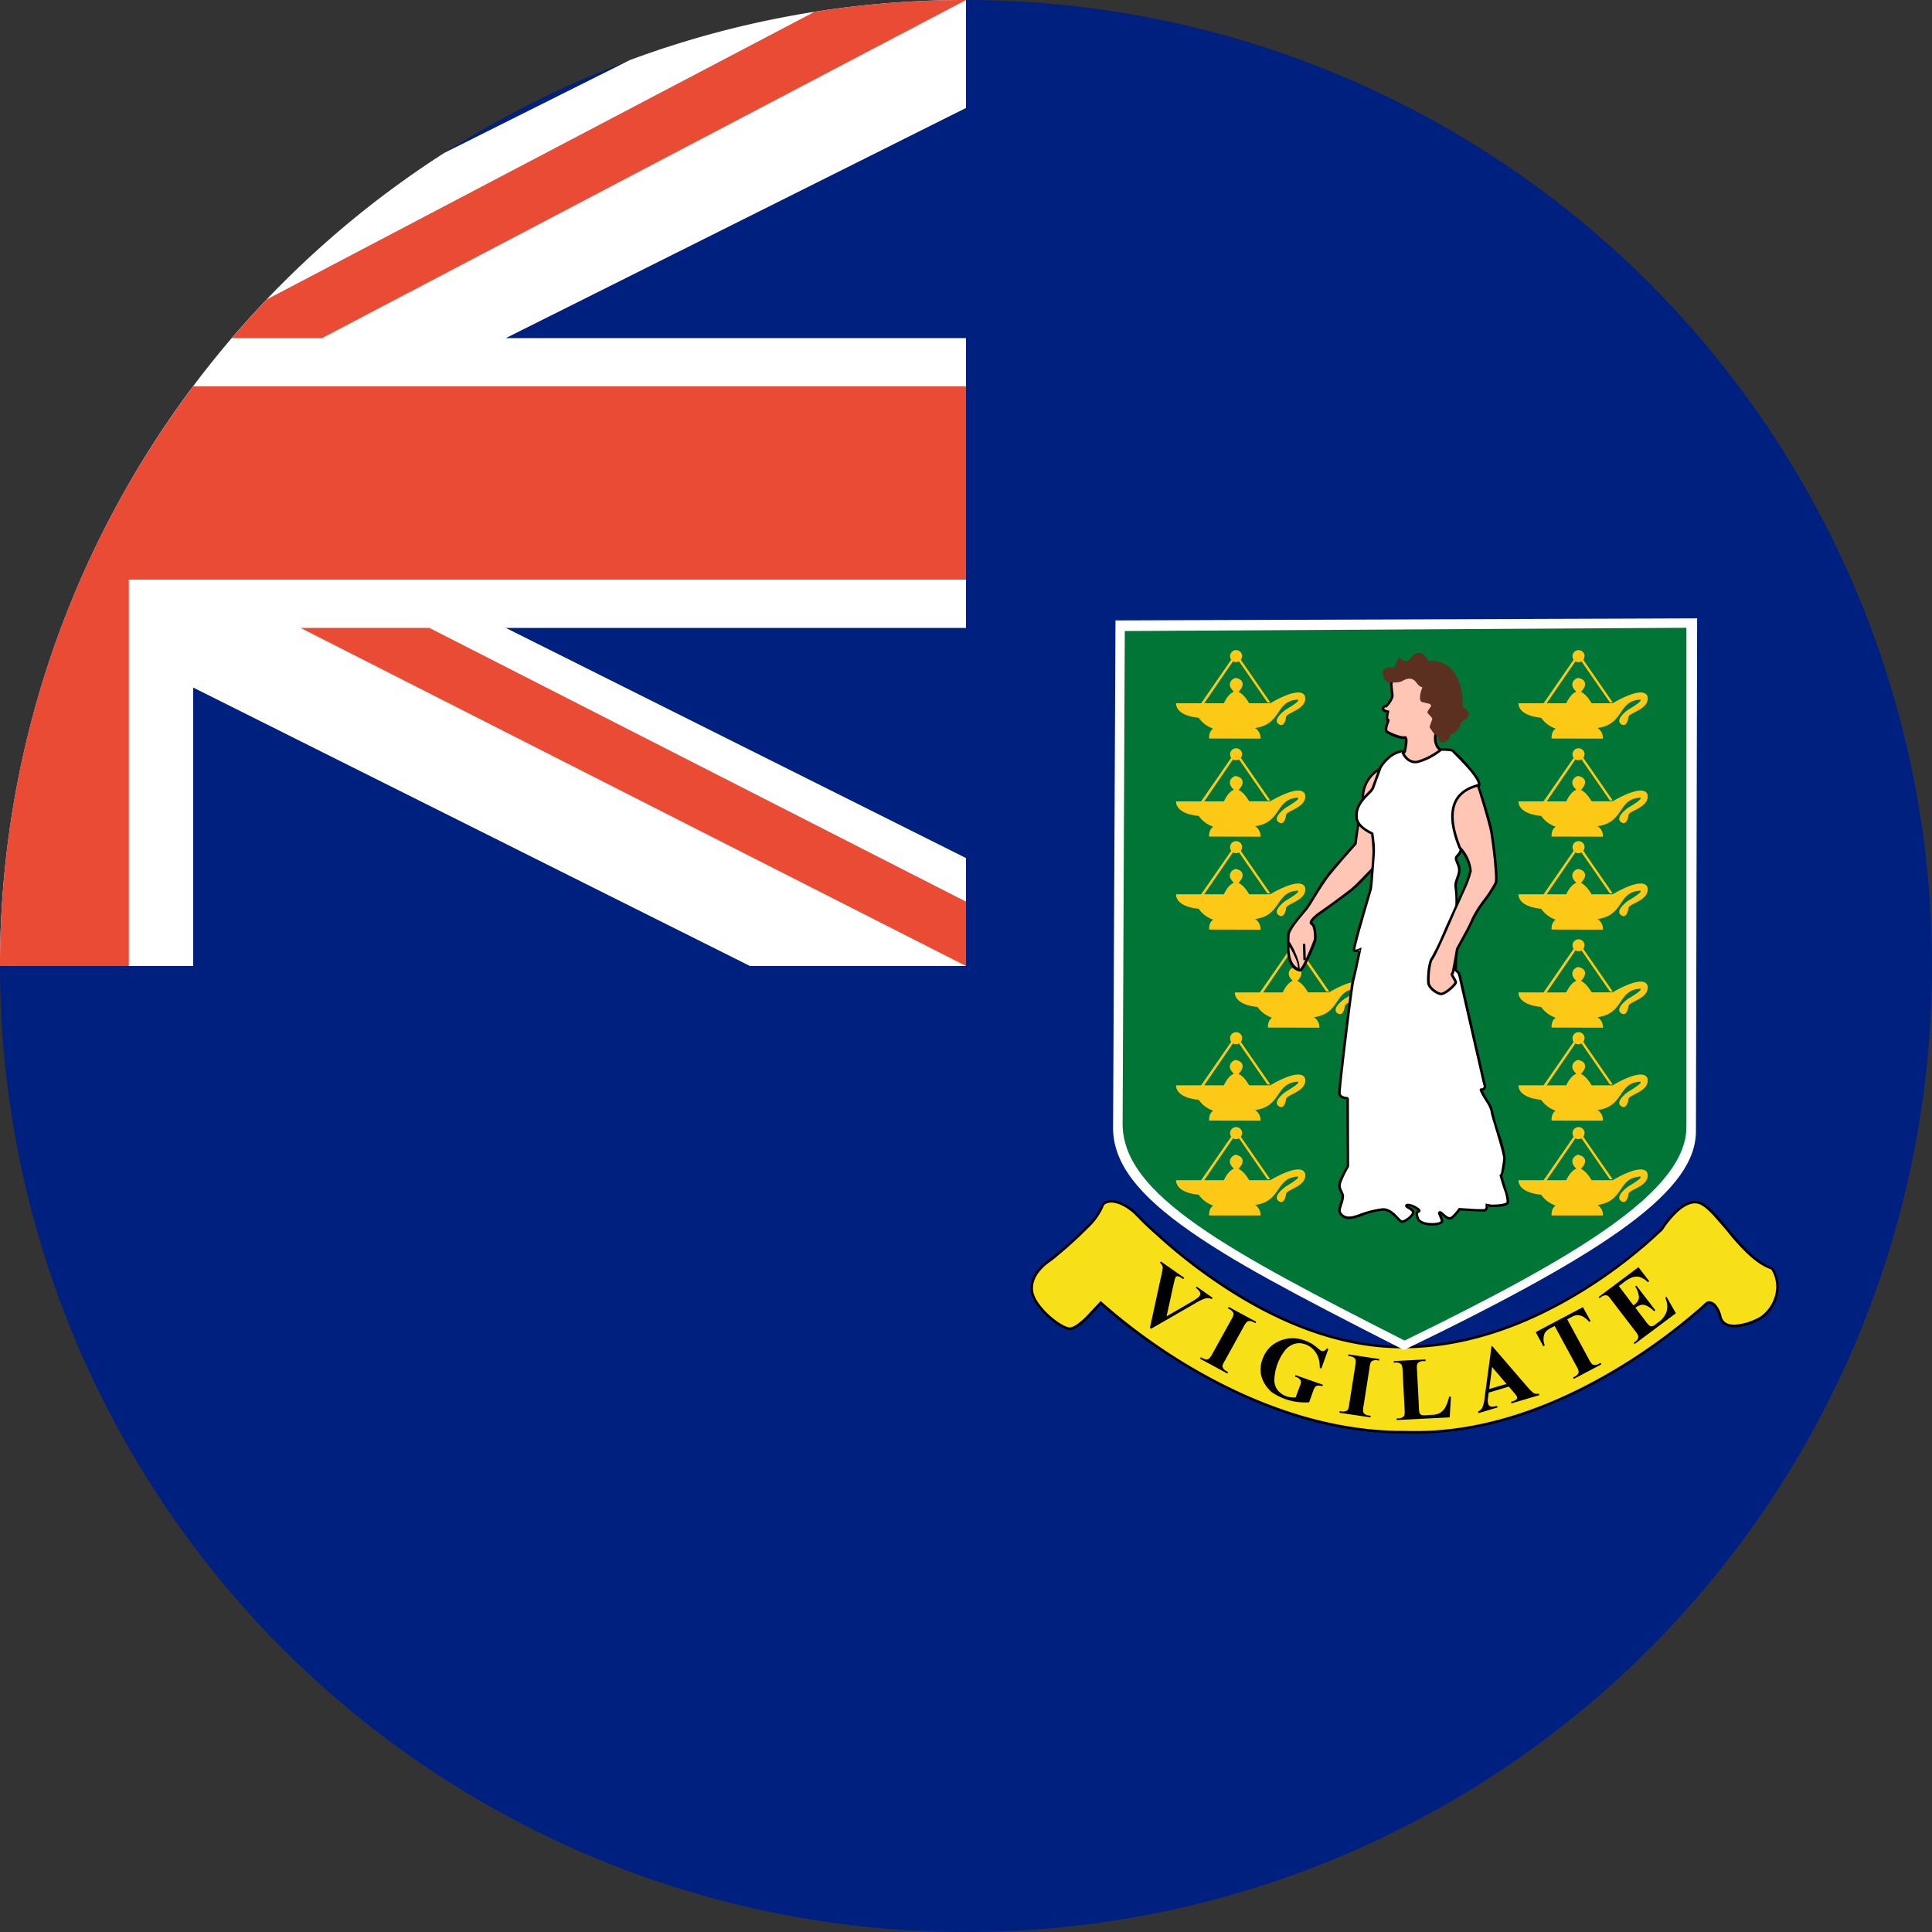 <svg xmlns="http://www.w3.org/2000/svg" width="16" height="16" viewBox="0 0 16 16">
    <rect x="0" y="0" width="16" height="16" fill="#333333" stroke="none"/>
    <g fill="none" fill-rule="evenodd">
        <circle cx="8" cy="8" r="8" fill="#00207F"/>
        <path fill="#F7E017" d="M13.762 10.18s.159-.257.304-.221c.145.035.353.455.606.544.127.197-.036.375-.09.411-.055.036-.299.134-.335-.009-.036-.143-.109-.116-.109-.116s-1.158 1.116-2.497 1.072c-1.385.009-2.525-1.072-2.525-1.072l-.1.107s-.108.116-.163.107c-.054-.009-.29-.16-.307-.312-.018-.152.144-.25.144-.25s.399-.304.444-.464c.09-.09.262.062.262.062s1.022 1.116 2.217 1.116c1.196 0 2.149-.975 2.149-.975z"/>
        <path fill="#000" d="M13.744 10.183a2.006 2.006 0 0 1-.156.14 4.04 4.04 0 0 1-.458.335c-.483.304-.996.487-1.517.487-.52 0-1.046-.209-1.55-.557a4.508 4.508 0 0 1-.678-.572.537.537 0 0 0-.046-.031.324.324 0 0 0-.099-.043c-.045-.01-.084-.002-.113.027a.54.54 0 0 1-.128.184 3.233 3.233 0 0 1-.338.296.407.407 0 0 0-.051.046.244.244 0 0 0-.075.197c.016.13.222.306.317.322.02.003.044-.006.074-.025a.443.443 0 0 0 .081-.068.585.585 0 0 0 .017-.017l.1-.108c-.013.003-.009.007-.002.013l.038.034a4.875 4.875 0 0 0 .688.49c.576.34 1.183.542 1.793.538.597.02 1.203-.184 1.783-.536a4.878 4.878 0 0 0 .722-.538c.013-.002.031.003.049.022a.203.203 0 0 1 .042.089c.017.07.081.093.172.08a.528.528 0 0 0 .178-.065c.119-.078.199-.263.094-.425-.104-.04-.196-.12-.322-.267a5.652 5.652 0 0 1-.04-.048l-.04-.048a2.244 2.244 0 0 0-.075-.086c-.055-.058-.097-.091-.136-.1a.13.13 0 0 0-.039-.004c-.06.003-.125.046-.188.115a.837.837 0 0 0-.088.114l-.01.009zm.05-.032a.816.816 0 0 1 .062-.076c.06-.066.12-.106.175-.109a.11.11 0 0 1 .032.003c.033.008.073.04.125.095l.075.085.04.047.04.05c.128.148.222.231.326.267.091.147.017.32-.093.392a.508.508 0 0 1-.17.061c-.081.013-.134-.006-.149-.063a.222.222 0 0 0-.047-.099c-.023-.025-.048-.03-.07-.026-.011.005-.015.01-.022.015l-.037.034a4.857 4.857 0 0 1-.668.49c-.577.35-1.179.553-1.772.533-.606.004-1.21-.197-1.782-.534a4.854 4.854 0 0 1-.736-.535l-.008-.007-.007.008-.1.107a.566.566 0 0 1-.094.082c-.025.016-.046.024-.059.022-.086-.014-.285-.184-.299-.303-.008-.066.02-.127.07-.18a.386.386 0 0 1 .07-.06 1.077 1.077 0 0 0 .071-.057 3.253 3.253 0 0 0 .247-.226.532.532 0 0 0 .13-.188c.021-.018.053-.025.092-.016.029.006.06.02.092.04a.516.516 0 0 1 .072.056 2.388 2.388 0 0 0 .168.162c.143.131.305.263.483.385.507.35 1.037.56 1.562.56.526 0 1.042-.184 1.528-.49a4.062 4.062 0 0 0 .629-.489.933.933 0 0 1 .024-.036z"/>
        <path fill="#000" d="M10.043 10.748l-.008.01a.081.081 0 0 0-.056-.004.447.447 0 0 0-.087.043l-.359.207-.01-.007.09-.414c.012-.05.017-.08.016-.09-.001-.011-.009-.023-.023-.036l.008-.01.193.135-.008.011-.006-.004c-.018-.013-.031-.019-.04-.02a.018.018 0 0 0-.017.009.052.052 0 0 0-.006.014.916.916 0 0 0-.012.05l-.057.259.207-.12a.579.579 0 0 0 .048-.031.083.083 0 0 0 .017-.016.032.032 0 0 0 0-.04.115.115 0 0 0-.03-.028l.007-.011.133.093m.128.615l-.006.012-.227-.123.006-.012.015.008a.07.07 0 0 0 .034.01.034.034 0 0 0 .021-.008.148.148 0 0 0 .026-.038l.156-.282a.16.16 0 0 0 .02-.043.035.035 0 0 0-.007-.022.063.063 0 0 0-.026-.022l-.014-.008.006-.012.228.123-.007.012-.014-.008a.07.07 0 0 0-.034-.01.035.035 0 0 0-.022.008.148.148 0 0 0-.026.038l-.156.282a.16.16 0 0 0-.02.043.04.04 0 0 0 .007.022.068.068 0 0 0 .026.022l.014.008m.83-.192l-.058.162-.013-.004c0-.05-.01-.092-.032-.126a.172.172 0 0 0-.089-.07.14.14 0 0 0-.097-.001.168.168 0 0 0-.079.063.423.423 0 0 0-.079.223.139.139 0 0 0 .025.092.156.156 0 0 0 .075.053.192.192 0 0 0 .076.01l.035-.095a.105.105 0 0 0 .009-.037.036.036 0 0 0-.011-.02.061.061 0 0 0-.026-.016l-.012-.004.004-.013.227.08-.005.012a.105.105 0 0 0-.038-.005.037.037 0 0 0-.022.012.101.101 0 0 0-.015.03l-.034.096a.485.485 0 0 1-.312-.085.298.298 0 0 1-.06-.074.236.236 0 0 1-.029-.084.24.24 0 0 1 .014-.113c.025-.07.07-.12.137-.15a.274.274 0 0 1 .212-.006.347.347 0 0 1 .06.027c.01.006.025.017.044.033a.22.22 0 0 0 .036.027.03.03 0 0 0 .02 0 .068.068 0 0 0 .025-.022l.012.005m.35.554l-.002.013-.256-.038.002-.014.016.003a.07.07 0 0 0 .036-.003.033.033 0 0 0 .017-.015.147.147 0 0 0 .01-.044l.05-.318a.159.159 0 0 0 .003-.047.035.035 0 0 0-.014-.018.064.064 0 0 0-.031-.012l-.017-.002.002-.014.256.039-.002.013-.016-.003a.07.07 0 0 0-.035.003.035.035 0 0 0-.018.015.147.147 0 0 0-.01.044l-.05.318a.159.159 0 0 0-.003.047.04.04 0 0 0 .014.019c.008.005.018.01.032.011l.016.003m.665-.16l-.01.173-.44.022v-.014h.017a.07.07 0 0 0 .034-.01.033.033 0 0 0 .014-.018.147.147 0 0 0 .001-.045l-.016-.321a.159.159 0 0 0-.007-.047.035.035 0 0 0-.017-.015.064.064 0 0 0-.033-.006h-.017v-.012l.263-.014.001.014h-.021a.07.07 0 0 0-.035.01.035.035 0 0 0-.014.018.147.147 0 0 0-.001.046l.016.31c0 .026.003.041.006.048a.03.03 0 0 0 .018.015.176.176 0 0 0 .045 0l.04-.002a.141.141 0 0 0 .066-.017.12.12 0 0 0 .043-.045.342.342 0 0 0 .032-.089h.015m.48-.083l-.167.05-.007.051a.104.104 0 0 0 .002.04.033.033 0 0 0 .025.025c.007.002.024 0 .049-.006l.004.013-.158.047-.004-.013a.074.074 0 0 0 .036-.033.291.291 0 0 0 .019-.083l.057-.424.006-.002.288.334c.027.031.047.05.06.057.01.005.023.005.038.002l.004.013-.23.068-.004-.013.01-.003c.018-.005.03-.012.036-.019a.019.019 0 0 0 .003-.018.044.044 0 0 0-.006-.012.338.338 0 0 0-.018-.023l-.043-.05m-.02-.023l-.119-.14-.024.182.144-.042m.632-.636l.064.116-.012.006a.208.208 0 0 0-.054-.045.1.1 0 0 0-.05-.01.126.126 0 0 0-.046.017l-.032.017.18.332a.16.16 0 0 0 .027.04.04.04 0 0 0 .022.006.07.07 0 0 0 .033-.01l.015-.007.006.012-.228.12-.007-.011.015-.008a.068.068 0 0 0 .027-.023.034.034 0 0 0 .004-.022.147.147 0 0 0-.018-.042l-.18-.332-.032.017c-.03.016-.048.033-.054.052a.137.137 0 0 0 .004.093l-.012.006-.063-.117.391-.207m.298-.174l.12.159.009-.006c.025-.019.037-.04.037-.064a.178.178 0 0 0-.031-.085l.01-.008.157.204-.011.008a.191.191 0 0 0-.057-.043.078.078 0 0 0-.048-.01.123.123 0 0 0-.049.025l.084.11a.21.21 0 0 0 .033.038.031.031 0 0 0 .02.004.061.061 0 0 0 .028-.014l.023-.018a.175.175 0 0 0 .07-.09.174.174 0 0 0-.011-.114l.01-.008.078.137-.342.255-.008-.01.013-.01a.068.068 0 0 0 .023-.027.032.032 0 0 0 .001-.023.148.148 0 0 0-.024-.038l-.197-.257a.257.257 0 0 0-.026-.032.035.035 0 0 0-.023-.007.063.063 0 0 0-.036.014l-.013.01-.008-.01.33-.247.089.116-.011.008a.177.177 0 0 0-.07-.043.11.11 0 0 0-.064.005.294.294 0 0 0-.066.04l-.04.03"/>
        <path fill="#FFF" d="M14.055 5.12l-.01 4.24c.008.49-.692.986-2.418 1.82-.981-.499-1.415-.735-1.772-.984-.43-.3-.632-.562-.637-.845l.02-4.213 4.817-.017z"/>
        <path fill="#007535" d="M9.315 5.226l4.651-.027v4.126c.01.535-.905 1.08-2.334 1.777-1.476-.75-2.326-1.206-2.335-1.786l.018-4.09z"/>
        <g fill="#FCC917">
            <path d="M13.123 9.384a.05.05 0 0 0-.05-.05.05.05 0 0 0-.05.05c0 .01.003.02.009.03l-.243.352-.007.008h-.206s-.014.1.187.12a.24.24 0 0 0 .12.09c-.027.02-.034.047-.034.082h.426s.006-.054-.045-.087c.223-.03.165-.224.352-.235.036.005-.098.082-.098.082s-.112.079-.061.119c.04.031.058-.02.064-.058.006-.039.181-.063.156-.173-.042-.091-.287.06-.287.06h-.175c-.01-.017-.046-.076-.087-.093-.003-.002.02-.021.029-.045.01-.028.004-.061-.055-.073-.04.014-.05.043-.046.065.006.03.035.05.032.051-.05.018-.083.095-.083.095h-.162l.238-.347a.05.05 0 0 0 .05 0l.235.34h.024l-.244-.353a.049.049 0 0 0 .01-.03zM13.123 8.598a.05.05 0 0 0-.05-.05.05.05 0 0 0-.05.05c0 .011.003.021.009.03l-.243.352-.007.008h-.206s-.014.1.187.12a.24.24 0 0 0 .12.09c-.027.02-.034.047-.034.082l.426.001s.006-.055-.045-.088c.223-.03.165-.224.352-.235.036.006-.098.083-.098.083s-.112.078-.061.118c.04.031.058-.02.064-.058.006-.038.181-.063.156-.173-.042-.091-.287.06-.287.06h-.175c-.01-.017-.046-.076-.087-.093-.003-.002.02-.021.029-.045.01-.028.004-.061-.055-.072-.04.013-.05.042-.046.065.006.028.035.05.032.05-.05.018-.083.095-.083.095h-.162l.238-.347a.05.05 0 0 0 .05 0l.235.34h.024l-.244-.353a.049.049 0 0 0 .01-.03zM13.123 7.829a.05.05 0 0 0-.05-.05.05.05 0 0 0-.05.05c0 .01.003.02.009.029l-.243.352-.007.009h-.206s-.014.1.187.12a.24.24 0 0 0 .12.089c-.027.021-.034.047-.034.082l.426.001s.006-.054-.045-.087c.223-.03.165-.225.352-.236.036.006-.098.083-.098.083s-.112.078-.061.118c.04.032.058-.02.064-.058.006-.038.181-.063.156-.173-.042-.09-.287.06-.287.06h-.175c-.01-.017-.046-.076-.087-.093-.003-.001.02-.02.029-.045.01-.028.004-.06-.055-.072-.04.013-.05.043-.046.065.006.029.035.05.032.05-.05.019-.083.096-.083.096h-.162l.238-.348a.05.05 0 0 0 .05 0l.235.34h.024l-.244-.353a.049.049 0 0 0 .01-.03zM13.123 7.016a.05.05 0 0 0-.05-.05.05.05 0 0 0-.05.05c0 .011.003.021.009.03l-.243.352-.007.008h-.206s-.014.1.187.12a.24.24 0 0 0 .12.09c-.027.02-.034.047-.034.082l.426.001s.006-.055-.045-.088c.223-.03.165-.224.352-.235.036.006-.098.083-.098.083s-.112.078-.061.118c.04.031.058-.02.064-.058.006-.038.181-.063.156-.173-.042-.091-.287.06-.287.06h-.175c-.01-.017-.046-.076-.087-.093-.003-.002.02-.021.029-.045.01-.028.004-.061-.055-.072-.04.013-.05.042-.046.065.006.028.035.05.032.05-.05.018-.083.095-.083.095h-.162l.238-.347a.05.05 0 0 0 .05 0l.235.34h.024l-.244-.353a.049.049 0 0 0 .01-.03zM13.123 6.247a.05.05 0 0 0-.05-.05.05.05 0 0 0-.05.05c0 .01.003.02.009.029l-.243.352-.007.009h-.206s-.014.1.187.12a.24.24 0 0 0 .12.089c-.027.021-.034.047-.034.082l.426.001s.006-.054-.045-.087c.223-.03.165-.225.352-.236.036.006-.098.083-.098.083s-.112.078-.061.118c.04.032.058-.02.064-.058.006-.038.181-.063.156-.173-.042-.09-.287.06-.287.06h-.175c-.01-.017-.046-.076-.087-.093-.003-.001.02-.02.029-.045.01-.028.004-.06-.055-.072-.04.013-.05.043-.046.065.006.029.035.05.032.05-.05.019-.083.096-.083.096h-.162l.238-.348a.05.05 0 0 0 .05 0l.235.34h.024l-.244-.353a.049.049 0 0 0 .01-.03zM13.123 5.434a.05.05 0 0 0-.05-.05.05.05 0 0 0-.05.05c0 .011.003.021.009.03l-.243.352-.007.008h-.206s-.014.1.187.12a.24.24 0 0 0 .12.09c-.027.02-.034.047-.034.082l.426.001s.006-.055-.045-.088c.223-.03.165-.224.352-.235.036.006-.098.083-.098.083s-.112.078-.061.118c.04.031.058-.02.064-.058.006-.038.181-.063.156-.173-.042-.091-.287.06-.287.06h-.175c-.01-.017-.046-.076-.087-.093-.003-.002.02-.021.029-.045.01-.028.004-.061-.055-.072-.04.013-.05.042-.046.065.006.028.035.05.032.05-.05.018-.083.095-.083.095h-.162l.238-.347a.05.05 0 0 0 .05 0l.235.34h.024l-.244-.353a.049.049 0 0 0 .01-.03zM10.287 9.384a.05.05 0 0 0-.05-.05.05.05 0 0 0-.05.05c0 .01.003.02.009.03l-.243.352-.007.008H9.74s-.014.1.187.12a.24.24 0 0 0 .12.09c-.027.02-.034.047-.034.082h.426s.006-.054-.045-.087c.223-.03.165-.224.352-.235.036.005-.098.082-.098.082s-.112.079-.061.119c.04.031.059-.02.064-.058.006-.039.181-.063.156-.173-.042-.091-.287.06-.287.06h-.175c-.01-.017-.045-.076-.087-.093-.003-.002.02-.021.029-.045.01-.028.004-.061-.055-.073-.04.014-.05.043-.046.065.006.03.035.05.032.051-.05.018-.082.095-.082.095h-.163l.238-.347a.05.05 0 0 0 .05 0l.235.34h.024l-.244-.353a.049.049 0 0 0 .01-.03zM10.287 8.598a.05.05 0 0 0-.05-.05.05.05 0 0 0-.05.05c0 .011.003.021.009.03l-.243.352-.007.008H9.74s-.014.1.187.12a.24.24 0 0 0 .12.09c-.027.02-.034.047-.034.082l.426.001s.006-.055-.045-.088c.223-.03.165-.224.352-.235.036.006-.098.083-.098.083s-.112.078-.061.118c.04.031.059-.02.064-.058.006-.038.181-.063.156-.173-.042-.091-.287.06-.287.06h-.175c-.01-.017-.045-.076-.087-.093-.003-.002.02-.021.029-.045.01-.028.004-.061-.055-.072-.04.013-.05.042-.046.065.006.028.035.05.032.05-.05.018-.082.095-.082.095h-.163l.238-.347a.05.05 0 0 0 .05 0l.235.34h.024l-.244-.353a.049.049 0 0 0 .01-.03zM10.774 7.829a.05.05 0 0 0-.05-.05.05.05 0 0 0-.05.05c0 .01.003.02.01.029l-.244.352-.007.009h-.206s-.014.1.187.12a.24.24 0 0 0 .12.089c-.027.021-.034.047-.034.082l.426.001s.006-.054-.045-.087c.223-.03.165-.225.352-.236.036.006-.097.083-.097.083s-.113.078-.062.118c.04.032.059-.02.064-.058.006-.038.181-.063.156-.173-.041-.09-.287.06-.287.06h-.175c-.009-.017-.045-.076-.087-.093-.003-.001.02-.02.029-.045.01-.028.004-.06-.055-.072-.039.013-.05.043-.045.065.005.029.035.05.031.05-.049.019-.082.096-.082.096h-.163l.238-.348a.05.05 0 0 0 .05 0l.235.34h.025l-.244-.353a.049.049 0 0 0 .01-.03zM10.287 7.016a.05.05 0 0 0-.05-.05.05.05 0 0 0-.05.05c0 .011.003.021.009.03l-.243.352-.007.008H9.74s-.014.1.187.12a.24.24 0 0 0 .12.09c-.027.02-.034.047-.034.082l.426.001s.006-.055-.045-.088c.223-.03.165-.224.352-.235.036.006-.098.083-.098.083s-.112.078-.061.118c.04.031.059-.02.064-.058.006-.038.181-.063.156-.173-.042-.091-.287.06-.287.06h-.175c-.01-.017-.045-.076-.087-.093-.003-.002.02-.021.029-.045.01-.028.004-.061-.055-.072-.04.013-.05.042-.046.065.006.028.035.05.032.05-.05.018-.082.095-.082.095h-.163l.238-.347a.05.05 0 0 0 .05 0l.235.34h.024l-.244-.353a.049.049 0 0 0 .01-.03zM10.287 6.247a.05.05 0 0 0-.05-.05.05.05 0 0 0-.05.05c0 .01.003.02.009.029l-.243.352-.007.009H9.74s-.014.1.187.12a.24.24 0 0 0 .12.089c-.027.021-.034.047-.034.082l.426.001s.006-.054-.045-.087c.223-.03.165-.225.352-.236.036.006-.098.083-.098.083s-.112.078-.061.118c.04.032.059-.02.064-.058.006-.038.181-.063.156-.173-.042-.09-.287.06-.287.06h-.175c-.01-.017-.045-.076-.087-.093-.003-.001.02-.02.029-.045.01-.028.004-.06-.055-.072-.04.013-.05.043-.046.065.006.029.035.05.032.05-.05.019-.082.096-.082.096h-.163l.238-.348a.05.05 0 0 0 .05 0l.235.34h.024l-.244-.353a.049.049 0 0 0 .01-.03zM10.287 5.434a.05.05 0 0 0-.05-.05.05.05 0 0 0-.05.05c0 .011.003.021.009.03l-.243.352-.007.008H9.74s-.014.1.187.12a.24.24 0 0 0 .12.09c-.027.02-.034.047-.034.082l.426.001s.006-.055-.045-.088c.223-.03.165-.224.352-.235.036.006-.098.083-.098.083s-.112.078-.061.118c.04.031.059-.02.064-.058.006-.038.181-.063.156-.173-.042-.091-.287.06-.287.06h-.175c-.01-.017-.045-.076-.087-.093-.003-.002.02-.021.029-.045.01-.028.004-.061-.055-.072-.04.013-.05.042-.046.065.006.028.035.05.032.05-.05.018-.082.095-.082.095h-.163l.238-.347a.05.05 0 0 0 .05 0l.235.34h.024l-.244-.353a.049.049 0 0 0 .01-.03z"/>
        </g>
        <g>
            <path fill="#FFC6B5" d="M11.632 6.226s.031-.125 0-.119c-.03.006-.098-.021-.139-.042-.04-.022.016-.1 0-.104-.015-.003 0-.067 0-.067s-.037-.006-.04-.024c-.003-.019.022-.025.025-.022.003.003.056-.06.053-.09l-.01-.09.022-.115.34.046s.018.399.005.487c-.012.088.034.119.034.119l.065.08-.58.87s-.17.18-.216.216a15.59 15.59 0 0 1-.253.186s-.108.073-.074.094c.034.021.028.134.028.134s-.099.262-.13.25c-.12-.025-.09-.241-.092-.29-.003-.048.117-.18.148-.219.03-.04.114-.189.17-.262.055-.073.237-.277.237-.277s.022-.183.062-.365c-.006-.189.148-.259.148-.259l.197-.137z"/>
            <path fill="#000" d="M10.81 7.95a.499.499 0 0 1-.03.056c-.009.013-.015.018-.014.019l-.003-.001a.235.235 0 0 0-.017-.087.639.639 0 0 0-.064-.135l-.003.001a2.053 2.053 0 0 1 .001-.058c0-.017.019-.052.054-.1l.021-.027.071-.085a.785.785 0 0 0 .04-.06l.054-.088a4.24 4.24 0 0 1 .076-.114c.02-.026.056-.07.104-.125l.006-.008a13.209 13.209 0 0 1 .127-.144l.003-.006a2.425 2.425 0 0 1 .015-.113c.013-.086.029-.171.046-.25a.265.265 0 0 1 .142-.252l.2-.138.004-.006a.623.623 0 0 0 .011-.061.19.19 0 0 0 .002-.045c-.002-.018-.01-.03-.026-.026-.023.004-.082-.016-.132-.042-.01-.005-.011-.017-.006-.037A.224.224 0 0 1 11.497 6a.3.3 0 0 0 .009-.025c.003-.013.001-.022-.01-.024.002 0 0-.009.002-.022a.251.251 0 0 1 .006-.032l.002-.012-.01-.001a.086.086 0 0 1-.019-.006c-.008-.003-.013-.007-.013-.01-.001-.005.009-.01.007-.012.004.005.009.004.013.002a.266.266 0 0 0 .031-.036c.018-.026.028-.05.026-.066a14.704 14.704 0 0 0-.006-.056l-.002-.023-.001-.01.021-.112-.012.009.34.045-.01-.01a8.779 8.779 0 0 1 .007.485.154.154 0 0 0 .017.106c.008.012.016.02.022.024l.062.078v-.013l-.581.87-.008.008a9.47 9.47 0 0 1-.098.101l-.006.007c-.049.05-.084.084-.101.097a5.471 5.471 0 0 1-.242.178l-.011.008a.42.42 0 0 0-.062.051c-.025.026-.033.048-.012.061.01.006.018.027.021.057.003.02.003.043.002.062a2.51 2.51 0 0 1-.067.162l-.004-.124h-.02l.004.134h.016zm-.06.066c-.04-.02-.062-.064-.069-.13a.493.493 0 0 1-.002-.046.862.862 0 0 1 .053.104.215.215 0 0 1 .018.072zm.876-1.799l-.197.137a.296.296 0 0 0-.076.058.283.283 0 0 0-.077.21 3.725 3.725 0 0 0-.061.364l.002-.006a8.1 8.1 0 0 0-.127.144l-.006.007a1.385 1.385 0 0 0-.182.242l-.054.088a.777.777 0 0 1-.039.058c-.004.007-.053.065-.07.086l-.022.028c-.039.051-.06.089-.058.113v.04a.774.774 0 0 0 .001.101c.008.089.038.145.1.158.019.008.04-.023.072-.091a1.486 1.486 0 0 0 .066-.154 1.54 1.54 0 0 0 .005-.02c0-.02 0-.043-.003-.065-.004-.037-.013-.062-.03-.073-.004-.003 0-.012.015-.028a.268.268 0 0 1 .047-.04.412.412 0 0 1 .012-.009l.012-.008a33.927 33.927 0 0 0 .242-.178 1.5 1.5 0 0 0 .103-.099l.006-.007a8.486 8.486 0 0 0 .098-.102l.01-.01.581-.87.004-.007-.005-.006-.064-.08a.07.07 0 0 1-.018-.02.133.133 0 0 1-.014-.09c.005-.036.005-.12.003-.237a10.58 10.58 0 0 0-.01-.253V5.59h-.008l-.34-.047h-.01l-.002.01-.021.115v.012l.003.024.006.055c.001.01-.008.03-.022.051a.245.245 0 0 1-.024.03c.004-.004.005-.004.011.002-.013-.013-.046.006-.042.03.002.013.012.021.026.027a.106.106 0 0 0 .023.007l-.009-.013a.312.312 0 0 0-.006.034c-.003.027-.001.043.014.046-.005-.002-.006-.004-.006-.002a.297.297 0 0 1-.008.023.244.244 0 0 0-.006.02c-.007.029-.003.05.018.061.053.029.115.05.145.044l.001.007a.508.508 0 0 1-.013.098l.004-.006z"/>
            <path fill="#FFF" d="M11.61 6.22s.04.106.13.088c.09-.018.195-.1.195-.1s.083-.003.095.009c.013.012.226.216.22.28-.007.064-.1.046-.133.088-.034.043-.09.15-.074.229.015.079.061.182.055.222-.006.04-.04.052-.04.073 0 .021.028.058.028.097 0 .04-.037.098-.03.137.005.04.008.156.008.156l-.009.536s.03.018.034.048c.003.03.21.917.21.917s-.01.027-.031.024c-.022-.003.083.137.086.177.003.04.108.35.105.392a.478.478 0 0 1-.028.14c-.009.004.068.195.056.226-.012.03-.139.027-.139.027l-.034-.006s.003.04-.021.043c-.025.003-.207-.01-.207-.01s-.053.08-.083.077c-.031-.003-.071-.058-.08-.049-.01.01.027.06.018.076-.01.015-.167.049-.198-.024-.03-.073.019-.055.01-.07-.01-.015-.08-.055-.102-.043-.022.012.055.03.052.061-.003.03-.068.076-.092.076-.025 0-.084-.113-.17-.1a.712.712 0 0 0-.142.033s-.102.043-.145.034c-.043-.01-.062-.043-.062-.061 0-.019.031-.098.028-.122-.003-.024-.028-.049-.028-.085 0-.037.071-.162.071-.162l-.003-.56s-.065 0-.068-.04c-.003-.04.1-.885.115-.94.015-.055.055-.25.055-.25s-.046.021-.05 0c-.002-.021.14-.505.14-.505s.024-.24.024-.305c0-.064-.012-.152-.012-.152s-.127-.053-.13-.134c-.011-.129.12-.201.136-.244l.062-.17s.068-.116.179-.134z"/>
            <path fill="#000" d="M11.608 6.239a.201.201 0 0 0 .02.033c.03.037.068.056.114.047a.503.503 0 0 0 .176-.086.567.567 0 0 0 .023-.017l-.006.002a.446.446 0 0 1 .088.006l.012.013a2.653 2.653 0 0 1 .129.136c.049.058.077.103.075.123-.002.025-.016.034-.061.047-.04.011-.056.019-.07.036-.05.062-.09.166-.076.237a.711.711 0 0 0 .026.094c.027.086.033.106.03.124a.068.068 0 0 1-.017.035l-.016.019a.036.036 0 0 0-.007.02c0 .007.001.014.005.023a.284.284 0 0 0 .004.012l.005.012a.132.132 0 0 1 .013.051.183.183 0 0 1-.015.06c-.014.04-.018.06-.015.079a.822.822 0 0 1 .008.128v.026l-.009.535.006.01c.003.002.009.006.014.012a.05.05 0 0 1 .014.028 228.509 228.509 0 0 0 .201.88l.01.038c0-.004-.003 0-.005.004-.005.006-.01.008-.015.007-.013-.001-.017.01-.014.02a.739.739 0 0 0 .026.05l.02.032.005.008a.278.278 0 0 1 .038.079c.001.016.004.028.053.19l.002.008c.035.115.05.177.05.193-.003.042-.02.13-.02.13-.013.004-.013.006-.001.045a8.029 8.029 0 0 0 .026.083.316.316 0 0 1 .023.104c-.003.007-.026.014-.06.018a.59.59 0 0 1-.066.003l-.035-.006-.013-.003V10c-.003.008-.006.012-.012.013a1.104 1.104 0 0 1-.126-.004 8.992 8.992 0 0 1-.078-.005h-.006a.395.395 0 0 1-.054.064c-.01.009-.019.013-.023.012a.044.044 0 0 1-.018-.007.181.181 0 0 1-.02-.015l-.023-.02c-.012-.008-.02-.012-.028-.004-.01.01-.008.014.007.048.008.02.01.03.01.03-.014.024-.158.027-.179-.022-.013-.031-.012-.042-.004-.046a.145.145 0 0 1 .006-.003c.009-.005.013-.013.007-.023-.015-.023-.092-.06-.116-.046-.014.007-.012.02-.001.029a.102.102 0 0 0 .012.008l.013.008c.016.01.023.018.023.024-.002.022-.06.066-.082.066a.055.055 0 0 1-.016-.012l-.034-.035c-.041-.04-.078-.059-.121-.053a.85.85 0 0 0-.192.051.505.505 0 0 1-.033.01.148.148 0 0 1-.059.006c-.032-.007-.053-.031-.053-.05 0-.006.002-.012.014-.052a.214.214 0 0 0 .014-.071c-.002-.011-.003-.014-.015-.04a.097.097 0 0 1-.013-.044c0-.012.01-.037.025-.071a1.02 1.02 0 0 1 .045-.085l-.002-.566-.01-.01a.11.11 0 0 1-.032-.005c-.016-.006-.025-.014-.026-.025-.003-.04.099-.885.114-.937l.025-.106.002-.013a11.928 11.928 0 0 0 .026-.12l.002-.012.005-.02-.02.008a.122.122 0 0 1-.022.008c-.009.002-.012.001-.012 0a3.524 3.524 0 0 1 .066-.247l.003-.013a31.114 31.114 0 0 1 .07-.24 1.99 1.99 0 0 0 .012-.13 8.716 8.716 0 0 0 .013-.178.745.745 0 0 0-.006-.101 1.743 1.743 0 0 0-.007-.053l-.006-.008a.337.337 0 0 1-.063-.036c-.037-.027-.059-.057-.06-.088-.005-.059.018-.106.065-.159l.043-.044a.116.116 0 0 0 .027-.037l.028-.078.034-.092.013-.019a.352.352 0 0 1 .04-.046.226.226 0 0 1 .117-.063l-.011-.006a.155.155 0 0 0 .007.015zm.001-.03a.247.247 0 0 0-.128.069.373.373 0 0 0-.058.07l-.034.094-.029.079a.103.103 0 0 1-.023.03 2.51 2.51 0 0 0-.042.044c-.052.056-.077.11-.071.174.001.038.027.073.069.104a.358.358 0 0 0 .067.039l-.007-.009a1.088 1.088 0 0 1 .013.151 2.168 2.168 0 0 1-.013.175 11.92 11.92 0 0 1-.012.129 34.36 34.36 0 0 0-.07.239c0 .006 0 .006-.003.012a2.247 2.247 0 0 0-.066.257c.003.017.018.02.037.017a.117.117 0 0 0 .027-.01l-.014-.011-.003.011a13.572 13.572 0 0 1-.025.12l-.003.013c-.01.05-.02.086-.025.105-.015.054-.117.902-.114.944.002.023.017.037.041.044a.131.131 0 0 0 .037.006l-.01-.01.003.56a1.48 1.48 0 0 0-.043.081.237.237 0 0 0-.028.08c0 .018.004.033.015.054.01.022.012.025.013.032a.193.193 0 0 1-.012.055.261.261 0 0 0-.016.066c0 .029.028.062.07.071.016.004.04.001.068-.006a.526.526 0 0 0 .083-.028.698.698 0 0 1 .14-.033c.034-.005.066.012.103.047l.034.035c.013.013.021.019.03.019.033 0 .1-.052.104-.086.002-.017-.01-.03-.033-.044l-.013-.008a.085.085 0 0 1-.01-.007c.011 0 .077.03.086.045.002-.008-.004-.005-.006-.004-.018.011-.021.033-.004.073.028.067.193.063.216.026.006-.01.003-.023-.007-.047-.008-.02-.012-.029-.013-.027.004.008.027.028.022.024a.2.2 0 0 0 .023.017c.01.006.018.01.027.01.011.002.024-.005.038-.016a.417.417 0 0 0 .055-.064l-.01.004a6.993 6.993 0 0 0 .209.01c.016-.003.025-.014.029-.03a.083.083 0 0 0 .002-.023l-.013.01.034.006c.025 0 .05 0 .073-.003.043-.004.07-.013.078-.031.006-.016-.002-.052-.023-.118a2.76 2.76 0 0 0-.026-.083.283.283 0 0 1-.006-.022c0-.001-.001.002-.007.004.015-.005.03-.09.035-.15a1.012 1.012 0 0 0-.05-.2l-.003-.009a1.528 1.528 0 0 1-.052-.185.264.264 0 0 0-.041-.088l-.005-.008-.02-.033a.72.72 0 0 1-.023-.044c0 .002-.002.009-.01.008.015.002.026-.005.035-.017a.058.058 0 0 0 .008-.015L12.3 8.96a256.512 256.512 0 0 1-.2-.877.07.07 0 0 0-.02-.04.091.091 0 0 0-.02-.017l.006.01.009-.536a2.712 2.712 0 0 0-.01-.157c-.002-.015.002-.032.013-.064a.214.214 0 0 0 .018-.072.15.15 0 0 0-.014-.06c-.013-.031-.013-.03-.013-.037 0-.003 0-.005.003-.009a.412.412 0 0 1 .015-.017.088.088 0 0 0 .022-.045c.003-.023-.002-.043-.03-.134a2.365 2.365 0 0 1-.026-.092c-.012-.064.026-.162.072-.22.01-.012.024-.019.055-.028.056-.016.076-.03.08-.066.003-.029-.026-.075-.08-.139a1.482 1.482 0 0 0-.13-.138l-.012-.012c-.008-.008-.026-.01-.054-.012a.658.658 0 0 0-.05 0l-.006.002a.548.548 0 0 1-.077.051.483.483 0 0 1-.113.048c-.037.007-.068-.008-.093-.04a.18.18 0 0 1-.024-.042l-.012-.007z"/>
            <path fill="#5C3021" d="M11.512 5.65s.068.01.105-.012c.037-.021.08-.03.111.013.03.042.052.04.052.04s-.046.112 0 .124c.047.012.068.012.071.027.003.016-.04.049-.027.064.012.015.034.034.037.046.003.012-.028.064-.019.076.01.012.037.061.056.061.018 0 .006.076.061.058.056-.018.053-.067.053-.067s.058-.01.074-.061c.015-.052.052-.064.052-.064s.074-.04-.024-.1c0-.427-.284-.381-.284-.381s-.034-.076-.09-.067c-.055.01-.058.073-.098.067-.04-.006-.05-.034-.053-.03a.32.32 0 0 0-.037.079c0 .015-.108-.022-.099.057.01.08.062.077.059.07z"/>
            <path fill="#FFC6B5" d="M12.351 6.888c.013.077.053.381.037.424-.015.042-.172.246-.191.298-.019.052-.13.25-.13.25s-.027.195-.04.204c-.012.009.032.057.028.073-.006.018-.09.103-.126.094-.037-.009-.096-.052-.1-.091-.002-.04.004-.17.032-.204.027-.034.172-.372.182-.393.009-.021.132-.286.135-.332a.335.335 0 0 0-.09-.19c-.107-.269-.079-.458.152-.517.003 0 .099.308.111.384z"/>
            <path fill="#000" d="M12.24 6.493c-.23.059-.277.243-.161.531l.003.005c.04.036.089.139.086.181a.91.91 0 0 1-.067.178 11.997 11.997 0 0 1-.097.219c-.02.044-.04.088-.057.129l-.007.015a1.56 1.56 0 0 1-.087.178c-.026.03-.039.147-.034.212.003.04.06.089.107.1.037.01.128-.068.14-.1.002-.012-.002-.02-.016-.044-.01-.017-.014-.026-.016-.025.007-.005.012-.026.02-.07a2.05 2.05 0 0 0 .024-.14l.004-.007a7.534 7.534 0 0 0 .06-.111l.006-.01c.03-.058.052-.1.059-.12a.968.968 0 0 1 .092-.145c0-.002 0-.002.002-.003a.969.969 0 0 0 .097-.15c.014-.038-.012-.28-.036-.43-.012-.072-.108-.393-.122-.393zm.138.815a1.046 1.046 0 0 1-.094.145l-.003.004a.933.933 0 0 0-.094.15 1.23 1.23 0 0 1-.057.117l-.006.01a6.882 6.882 0 0 1-.06.11l-.006.01-.006.036a3.817 3.817 0 0 1-.031.165c-.013.01-.01.018.01.052.01.017.014.025.014.027-.008.023-.09.093-.114.087-.039-.01-.088-.052-.09-.082-.005-.059.007-.172.028-.196.012-.015.044-.08.09-.184l.007-.014a13.51 13.51 0 0 0 .086-.198 11.895 11.895 0 0 0 .076-.168.85.85 0 0 0 .061-.167.344.344 0 0 0-.093-.2l.003.004c-.112-.278-.069-.447.143-.502-.01 0-.009.002-.007.007l.012.035.035.115c.03.103.053.186.059.22.023.141.049.385.037.417z"/>
        </g>
        <g>
            <path fill="#FFF" d="M5.215.498l-1.535.768A7.994 7.994 0 0 0 0 8h1.6V5.694L6.211 8H8v-.894L4.189 5.2H8V2.8H4.189L8 .894V0c-.98 0-1.918.176-2.785.498z"/>
            <path fill="#E94B35" d="M1.6 3.2H8v1.6H1.067V8H0c0-1.801.595-3.463 1.6-4.8zM6.747.097L2.209 2.48c-.099.104-.195.21-.289.32h.747L8 0a8.06 8.06 0 0 0-1.252.097zM2.488 5.2h1.068L8 7.467V8L2.489 5.2z"/>
        </g>
    </g>
</svg>
